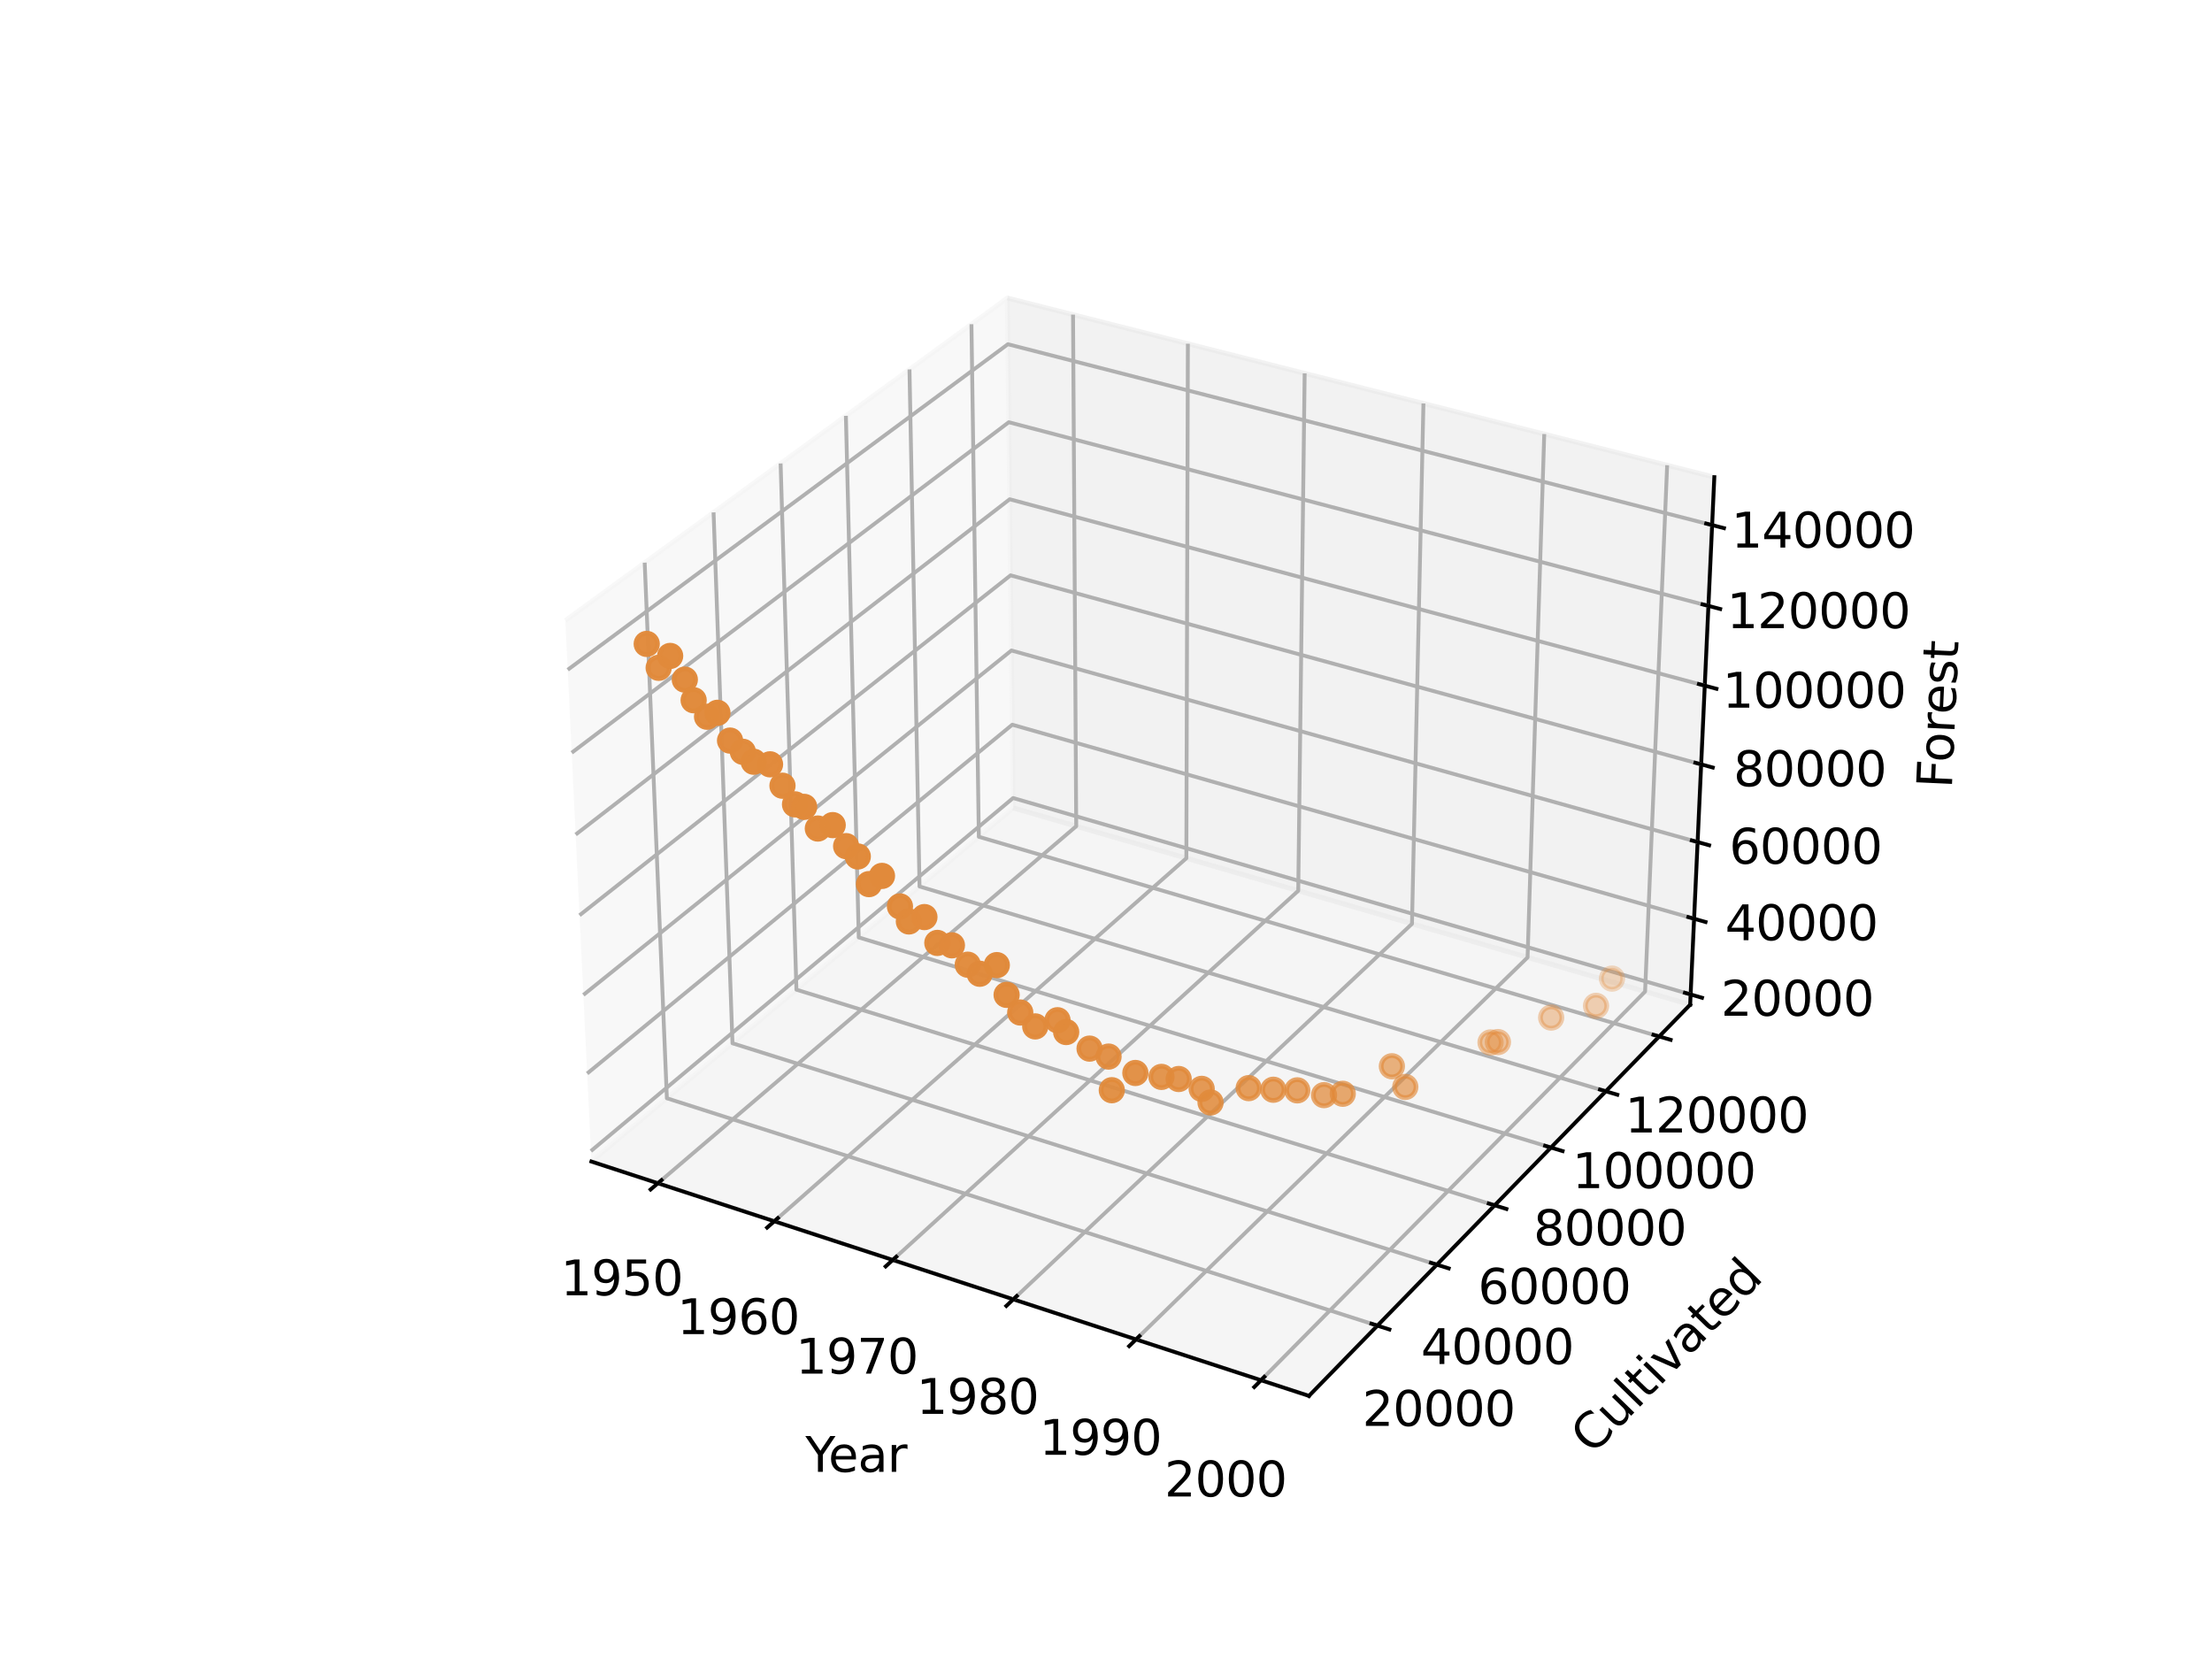 <?xml version="1.0" encoding="utf-8" standalone="no"?>
<!DOCTYPE svg PUBLIC "-//W3C//DTD SVG 1.1//EN"
  "http://www.w3.org/Graphics/SVG/1.1/DTD/svg11.dtd">
<svg xmlns:xlink="http://www.w3.org/1999/xlink" width="460.8pt" height="345.6pt" viewBox="0 0 460.8 345.6" xmlns="http://www.w3.org/2000/svg" version="1.1">
 <defs>
  <style type="text/css">*{stroke-linejoin: round; stroke-linecap: butt}</style>
 </defs>
 <g id="figure_1">
  <g id="patch_1">
   <path d="M 0 345.6 
L 460.8 345.6 
L 460.8 0 
L 0 0 
z
" style="fill: #ffffff"/>
  </g>
  <g id="patch_2">
   <path d="M 103.104 307.584 
L 369.216 307.584 
L 369.216 41.472 
L 103.104 41.472 
z
" style="fill: #ffffff"/>
  </g>
  <g id="pane3d_1">
   <g id="patch_3">
    <path d="M 123.197 241.969 
L 211.076 168.307 
L 209.855 62.074 
L 117.77 129.273 
" style="fill: #f2f2f2; opacity: 0.5; stroke: #f2f2f2; stroke-linejoin: miter"/>
   </g>
  </g>
  <g id="pane3d_2">
   <g id="patch_4">
    <path d="M 211.076 168.307 
L 352.09 209.295 
L 357.123 99.402 
L 209.855 62.074 
" style="fill: #e6e6e6; opacity: 0.5; stroke: #e6e6e6; stroke-linejoin: miter"/>
   </g>
  </g>
  <g id="pane3d_3">
   <g id="patch_5">
    <path d="M 123.197 241.969 
L 272.679 290.79 
L 352.09 209.295 
L 211.076 168.307 
" style="fill: #ececec; opacity: 0.5; stroke: #ececec; stroke-linejoin: miter"/>
   </g>
  </g>
  <g id="axis3d_1">
   <g id="line2d_1">
    <path d="M 123.197 241.969 
L 272.679 290.79 
" style="fill: none; stroke: #000000; stroke-width: 0.8; stroke-linecap: square"/>
   </g>
   <g id="text_1">
    <!-- Year -->
    <g transform="translate(167.774 306.615) scale(0.1 -0.1)">
     <defs>
      <path id="DejaVuSans-59" d="M -13 4666 
L 666 4666 
L 1959 2747 
L 3244 4666 
L 3922 4666 
L 2272 2222 
L 2272 0 
L 1638 0 
L 1638 2222 
L -13 4666 
z
" transform="scale(0.016)"/>
      <path id="DejaVuSans-65" d="M 3597 1894 
L 3597 1613 
L 953 1613 
Q 991 1019 1311 708 
Q 1631 397 2203 397 
Q 2534 397 2845 478 
Q 3156 559 3463 722 
L 3463 178 
Q 3153 47 2828 -22 
Q 2503 -91 2169 -91 
Q 1331 -91 842 396 
Q 353 884 353 1716 
Q 353 2575 817 3079 
Q 1281 3584 2069 3584 
Q 2775 3584 3186 3129 
Q 3597 2675 3597 1894 
z
M 3022 2063 
Q 3016 2534 2758 2815 
Q 2500 3097 2075 3097 
Q 1594 3097 1305 2825 
Q 1016 2553 972 2059 
L 3022 2063 
z
" transform="scale(0.016)"/>
      <path id="DejaVuSans-61" d="M 2194 1759 
Q 1497 1759 1228 1600 
Q 959 1441 959 1056 
Q 959 750 1161 570 
Q 1363 391 1709 391 
Q 2188 391 2477 730 
Q 2766 1069 2766 1631 
L 2766 1759 
L 2194 1759 
z
M 3341 1997 
L 3341 0 
L 2766 0 
L 2766 531 
Q 2569 213 2275 61 
Q 1981 -91 1556 -91 
Q 1019 -91 701 211 
Q 384 513 384 1019 
Q 384 1609 779 1909 
Q 1175 2209 1959 2209 
L 2766 2209 
L 2766 2266 
Q 2766 2663 2505 2880 
Q 2244 3097 1772 3097 
Q 1472 3097 1187 3025 
Q 903 2953 641 2809 
L 641 3341 
Q 956 3463 1253 3523 
Q 1550 3584 1831 3584 
Q 2591 3584 2966 3190 
Q 3341 2797 3341 1997 
z
" transform="scale(0.016)"/>
      <path id="DejaVuSans-72" d="M 2631 2963 
Q 2534 3019 2420 3045 
Q 2306 3072 2169 3072 
Q 1681 3072 1420 2755 
Q 1159 2438 1159 1844 
L 1159 0 
L 581 0 
L 581 3500 
L 1159 3500 
L 1159 2956 
Q 1341 3275 1631 3429 
Q 1922 3584 2338 3584 
Q 2397 3584 2469 3576 
Q 2541 3569 2628 3553 
L 2631 2963 
z
" transform="scale(0.016)"/>
     </defs>
     <use xlink:href="#DejaVuSans-59"/>
     <use xlink:href="#DejaVuSans-65" x="47.834"/>
     <use xlink:href="#DejaVuSans-61" x="109.357"/>
     <use xlink:href="#DejaVuSans-72" x="170.637"/>
    </g>
   </g>
   <g id="Line3DCollection_1">
    <path d="M 137.05 246.494 
L 224.197 172.121 
L 223.531 65.541 
" style="fill: none; stroke: #b0b0b0; stroke-width: 0.8"/>
    <path d="M 161.299 254.413 
L 247.138 178.789 
L 247.456 71.605 
" style="fill: none; stroke: #b0b0b0; stroke-width: 0.8"/>
    <path d="M 185.975 262.473 
L 270.449 185.565 
L 271.785 77.772 
" style="fill: none; stroke: #b0b0b0; stroke-width: 0.8"/>
    <path d="M 211.09 270.675 
L 294.141 192.451 
L 296.528 84.043 
" style="fill: none; stroke: #b0b0b0; stroke-width: 0.8"/>
    <path d="M 236.657 279.025 
L 318.222 199.451 
L 321.696 90.422 
" style="fill: none; stroke: #b0b0b0; stroke-width: 0.8"/>
    <path d="M 262.686 287.526 
L 342.702 206.566 
L 347.299 96.912 
" style="fill: none; stroke: #b0b0b0; stroke-width: 0.8"/>
   </g>
   <g id="xtick_1">
    <g id="line2d_2">
     <path d="M 137.809 245.846 
L 135.529 247.792 
" style="fill: none; stroke: #000000; stroke-width: 0.8; stroke-linecap: square"/>
    </g>
    <g id="text_2">
     <!-- 1950 -->
     <g transform="translate(116.801 269.836) scale(0.1 -0.1)">
      <defs>
       <path id="DejaVuSans-31" d="M 794 531 
L 1825 531 
L 1825 4091 
L 703 3866 
L 703 4441 
L 1819 4666 
L 2450 4666 
L 2450 531 
L 3481 531 
L 3481 0 
L 794 0 
L 794 531 
z
" transform="scale(0.016)"/>
       <path id="DejaVuSans-39" d="M 703 97 
L 703 672 
Q 941 559 1184 500 
Q 1428 441 1663 441 
Q 2288 441 2617 861 
Q 2947 1281 2994 2138 
Q 2813 1869 2534 1725 
Q 2256 1581 1919 1581 
Q 1219 1581 811 2004 
Q 403 2428 403 3163 
Q 403 3881 828 4315 
Q 1253 4750 1959 4750 
Q 2769 4750 3195 4129 
Q 3622 3509 3622 2328 
Q 3622 1225 3098 567 
Q 2575 -91 1691 -91 
Q 1453 -91 1209 -44 
Q 966 3 703 97 
z
M 1959 2075 
Q 2384 2075 2632 2365 
Q 2881 2656 2881 3163 
Q 2881 3666 2632 3958 
Q 2384 4250 1959 4250 
Q 1534 4250 1286 3958 
Q 1038 3666 1038 3163 
Q 1038 2656 1286 2365 
Q 1534 2075 1959 2075 
z
" transform="scale(0.016)"/>
       <path id="DejaVuSans-35" d="M 691 4666 
L 3169 4666 
L 3169 4134 
L 1269 4134 
L 1269 2991 
Q 1406 3038 1543 3061 
Q 1681 3084 1819 3084 
Q 2600 3084 3056 2656 
Q 3513 2228 3513 1497 
Q 3513 744 3044 326 
Q 2575 -91 1722 -91 
Q 1428 -91 1123 -41 
Q 819 9 494 109 
L 494 744 
Q 775 591 1075 516 
Q 1375 441 1709 441 
Q 2250 441 2565 725 
Q 2881 1009 2881 1497 
Q 2881 1984 2565 2268 
Q 2250 2553 1709 2553 
Q 1456 2553 1204 2497 
Q 953 2441 691 2322 
L 691 4666 
z
" transform="scale(0.016)"/>
       <path id="DejaVuSans-30" d="M 2034 4250 
Q 1547 4250 1301 3770 
Q 1056 3291 1056 2328 
Q 1056 1369 1301 889 
Q 1547 409 2034 409 
Q 2525 409 2770 889 
Q 3016 1369 3016 2328 
Q 3016 3291 2770 3770 
Q 2525 4250 2034 4250 
z
M 2034 4750 
Q 2819 4750 3233 4129 
Q 3647 3509 3647 2328 
Q 3647 1150 3233 529 
Q 2819 -91 2034 -91 
Q 1250 -91 836 529 
Q 422 1150 422 2328 
Q 422 3509 836 4129 
Q 1250 4750 2034 4750 
z
" transform="scale(0.016)"/>
      </defs>
      <use xlink:href="#DejaVuSans-31"/>
      <use xlink:href="#DejaVuSans-39" x="63.623"/>
      <use xlink:href="#DejaVuSans-35" x="127.246"/>
      <use xlink:href="#DejaVuSans-30" x="190.869"/>
     </g>
    </g>
   </g>
   <g id="xtick_2">
    <g id="line2d_3">
     <path d="M 162.047 253.754 
L 159.799 255.734 
" style="fill: none; stroke: #000000; stroke-width: 0.8; stroke-linecap: square"/>
    </g>
    <g id="text_3">
     <!-- 1960 -->
     <g transform="translate(141.075 277.923) scale(0.1 -0.1)">
      <defs>
       <path id="DejaVuSans-36" d="M 2113 2584 
Q 1688 2584 1439 2293 
Q 1191 2003 1191 1497 
Q 1191 994 1439 701 
Q 1688 409 2113 409 
Q 2538 409 2786 701 
Q 3034 994 3034 1497 
Q 3034 2003 2786 2293 
Q 2538 2584 2113 2584 
z
M 3366 4563 
L 3366 3988 
Q 3128 4100 2886 4159 
Q 2644 4219 2406 4219 
Q 1781 4219 1451 3797 
Q 1122 3375 1075 2522 
Q 1259 2794 1537 2939 
Q 1816 3084 2150 3084 
Q 2853 3084 3261 2657 
Q 3669 2231 3669 1497 
Q 3669 778 3244 343 
Q 2819 -91 2113 -91 
Q 1303 -91 875 529 
Q 447 1150 447 2328 
Q 447 3434 972 4092 
Q 1497 4750 2381 4750 
Q 2619 4750 2861 4703 
Q 3103 4656 3366 4563 
z
" transform="scale(0.016)"/>
      </defs>
      <use xlink:href="#DejaVuSans-31"/>
      <use xlink:href="#DejaVuSans-39" x="63.623"/>
      <use xlink:href="#DejaVuSans-36" x="127.246"/>
      <use xlink:href="#DejaVuSans-30" x="190.869"/>
     </g>
    </g>
   </g>
   <g id="xtick_3">
    <g id="line2d_4">
     <path d="M 186.712 261.802 
L 184.498 263.817 
" style="fill: none; stroke: #000000; stroke-width: 0.8; stroke-linecap: square"/>
    </g>
    <g id="text_4">
     <!-- 1970 -->
     <g transform="translate(165.778 286.154) scale(0.1 -0.1)">
      <defs>
       <path id="DejaVuSans-37" d="M 525 4666 
L 3525 4666 
L 3525 4397 
L 1831 0 
L 1172 0 
L 2766 4134 
L 525 4134 
L 525 4666 
z
" transform="scale(0.016)"/>
      </defs>
      <use xlink:href="#DejaVuSans-31"/>
      <use xlink:href="#DejaVuSans-39" x="63.623"/>
      <use xlink:href="#DejaVuSans-37" x="127.246"/>
      <use xlink:href="#DejaVuSans-30" x="190.869"/>
     </g>
    </g>
   </g>
   <g id="xtick_4">
    <g id="line2d_5">
     <path d="M 211.815 269.992 
L 209.637 272.044 
" style="fill: none; stroke: #000000; stroke-width: 0.8; stroke-linecap: square"/>
    </g>
    <g id="text_5">
     <!-- 1980 -->
     <g transform="translate(190.923 294.532) scale(0.1 -0.1)">
      <defs>
       <path id="DejaVuSans-38" d="M 2034 2216 
Q 1584 2216 1326 1975 
Q 1069 1734 1069 1313 
Q 1069 891 1326 650 
Q 1584 409 2034 409 
Q 2484 409 2743 651 
Q 3003 894 3003 1313 
Q 3003 1734 2745 1975 
Q 2488 2216 2034 2216 
z
M 1403 2484 
Q 997 2584 770 2862 
Q 544 3141 544 3541 
Q 544 4100 942 4425 
Q 1341 4750 2034 4750 
Q 2731 4750 3128 4425 
Q 3525 4100 3525 3541 
Q 3525 3141 3298 2862 
Q 3072 2584 2669 2484 
Q 3125 2378 3379 2068 
Q 3634 1759 3634 1313 
Q 3634 634 3220 271 
Q 2806 -91 2034 -91 
Q 1263 -91 848 271 
Q 434 634 434 1313 
Q 434 1759 690 2068 
Q 947 2378 1403 2484 
z
M 1172 3481 
Q 1172 3119 1398 2916 
Q 1625 2713 2034 2713 
Q 2441 2713 2670 2916 
Q 2900 3119 2900 3481 
Q 2900 3844 2670 4047 
Q 2441 4250 2034 4250 
Q 1625 4250 1398 4047 
Q 1172 3844 1172 3481 
z
" transform="scale(0.016)"/>
      </defs>
      <use xlink:href="#DejaVuSans-31"/>
      <use xlink:href="#DejaVuSans-39" x="63.623"/>
      <use xlink:href="#DejaVuSans-38" x="127.246"/>
      <use xlink:href="#DejaVuSans-30" x="190.869"/>
     </g>
    </g>
   </g>
   <g id="xtick_5">
    <g id="line2d_6">
     <path d="M 237.369 278.33 
L 235.229 280.418 
" style="fill: none; stroke: #000000; stroke-width: 0.8; stroke-linecap: square"/>
    </g>
    <g id="text_6">
     <!-- 1990 -->
     <g transform="translate(216.52 303.06) scale(0.1 -0.1)">
      <use xlink:href="#DejaVuSans-31"/>
      <use xlink:href="#DejaVuSans-39" x="63.623"/>
      <use xlink:href="#DejaVuSans-39" x="127.246"/>
      <use xlink:href="#DejaVuSans-30" x="190.869"/>
     </g>
    </g>
   </g>
   <g id="xtick_6">
    <g id="line2d_7">
     <path d="M 263.386 286.819 
L 261.284 288.945 
" style="fill: none; stroke: #000000; stroke-width: 0.8; stroke-linecap: square"/>
    </g>
    <g id="text_7">
     <!-- 2000 -->
     <g transform="translate(242.584 311.744) scale(0.1 -0.1)">
      <defs>
       <path id="DejaVuSans-32" d="M 1228 531 
L 3431 531 
L 3431 0 
L 469 0 
L 469 531 
Q 828 903 1448 1529 
Q 2069 2156 2228 2338 
Q 2531 2678 2651 2914 
Q 2772 3150 2772 3378 
Q 2772 3750 2511 3984 
Q 2250 4219 1831 4219 
Q 1534 4219 1204 4116 
Q 875 4013 500 3803 
L 500 4441 
Q 881 4594 1212 4672 
Q 1544 4750 1819 4750 
Q 2544 4750 2975 4387 
Q 3406 4025 3406 3419 
Q 3406 3131 3298 2873 
Q 3191 2616 2906 2266 
Q 2828 2175 2409 1742 
Q 1991 1309 1228 531 
z
" transform="scale(0.016)"/>
      </defs>
      <use xlink:href="#DejaVuSans-32"/>
      <use xlink:href="#DejaVuSans-30" x="63.623"/>
      <use xlink:href="#DejaVuSans-30" x="127.246"/>
      <use xlink:href="#DejaVuSans-30" x="190.869"/>
     </g>
    </g>
   </g>
  </g>
  <g id="axis3d_2">
   <g id="line2d_8">
    <path d="M 352.09 209.295 
L 272.679 290.79 
" style="fill: none; stroke: #000000; stroke-width: 0.8; stroke-linecap: square"/>
   </g>
   <g id="text_8">
    <!-- Cultivated -->
    <g transform="translate(331.703 303.247) rotate(-45.742) scale(0.1 -0.1)">
     <defs>
      <path id="DejaVuSans-43" d="M 4122 4306 
L 4122 3641 
Q 3803 3938 3442 4084 
Q 3081 4231 2675 4231 
Q 1875 4231 1450 3742 
Q 1025 3253 1025 2328 
Q 1025 1406 1450 917 
Q 1875 428 2675 428 
Q 3081 428 3442 575 
Q 3803 722 4122 1019 
L 4122 359 
Q 3791 134 3420 21 
Q 3050 -91 2638 -91 
Q 1578 -91 968 557 
Q 359 1206 359 2328 
Q 359 3453 968 4101 
Q 1578 4750 2638 4750 
Q 3056 4750 3426 4639 
Q 3797 4528 4122 4306 
z
" transform="scale(0.016)"/>
      <path id="DejaVuSans-75" d="M 544 1381 
L 544 3500 
L 1119 3500 
L 1119 1403 
Q 1119 906 1312 657 
Q 1506 409 1894 409 
Q 2359 409 2629 706 
Q 2900 1003 2900 1516 
L 2900 3500 
L 3475 3500 
L 3475 0 
L 2900 0 
L 2900 538 
Q 2691 219 2414 64 
Q 2138 -91 1772 -91 
Q 1169 -91 856 284 
Q 544 659 544 1381 
z
M 1991 3584 
L 1991 3584 
z
" transform="scale(0.016)"/>
      <path id="DejaVuSans-6c" d="M 603 4863 
L 1178 4863 
L 1178 0 
L 603 0 
L 603 4863 
z
" transform="scale(0.016)"/>
      <path id="DejaVuSans-74" d="M 1172 4494 
L 1172 3500 
L 2356 3500 
L 2356 3053 
L 1172 3053 
L 1172 1153 
Q 1172 725 1289 603 
Q 1406 481 1766 481 
L 2356 481 
L 2356 0 
L 1766 0 
Q 1100 0 847 248 
Q 594 497 594 1153 
L 594 3053 
L 172 3053 
L 172 3500 
L 594 3500 
L 594 4494 
L 1172 4494 
z
" transform="scale(0.016)"/>
      <path id="DejaVuSans-69" d="M 603 3500 
L 1178 3500 
L 1178 0 
L 603 0 
L 603 3500 
z
M 603 4863 
L 1178 4863 
L 1178 4134 
L 603 4134 
L 603 4863 
z
" transform="scale(0.016)"/>
      <path id="DejaVuSans-76" d="M 191 3500 
L 800 3500 
L 1894 563 
L 2988 3500 
L 3597 3500 
L 2284 0 
L 1503 0 
L 191 3500 
z
" transform="scale(0.016)"/>
      <path id="DejaVuSans-64" d="M 2906 2969 
L 2906 4863 
L 3481 4863 
L 3481 0 
L 2906 0 
L 2906 525 
Q 2725 213 2448 61 
Q 2172 -91 1784 -91 
Q 1150 -91 751 415 
Q 353 922 353 1747 
Q 353 2572 751 3078 
Q 1150 3584 1784 3584 
Q 2172 3584 2448 3432 
Q 2725 3281 2906 2969 
z
M 947 1747 
Q 947 1113 1208 752 
Q 1469 391 1925 391 
Q 2381 391 2643 752 
Q 2906 1113 2906 1747 
Q 2906 2381 2643 2742 
Q 2381 3103 1925 3103 
Q 1469 3103 1208 2742 
Q 947 2381 947 1747 
z
" transform="scale(0.016)"/>
     </defs>
     <use xlink:href="#DejaVuSans-43"/>
     <use xlink:href="#DejaVuSans-75" x="69.824"/>
     <use xlink:href="#DejaVuSans-6c" x="133.203"/>
     <use xlink:href="#DejaVuSans-74" x="160.986"/>
     <use xlink:href="#DejaVuSans-69" x="200.195"/>
     <use xlink:href="#DejaVuSans-76" x="227.979"/>
     <use xlink:href="#DejaVuSans-61" x="287.158"/>
     <use xlink:href="#DejaVuSans-74" x="348.438"/>
     <use xlink:href="#DejaVuSans-65" x="387.646"/>
     <use xlink:href="#DejaVuSans-64" x="449.17"/>
    </g>
   </g>
   <g id="Line3DCollection_2">
    <path d="M 134.3 117.21 
L 138.923 228.787 
L 286.942 276.153 
" style="fill: none; stroke: #b0b0b0; stroke-width: 0.8"/>
    <path d="M 148.648 106.74 
L 152.591 217.331 
L 299.319 263.452 
" style="fill: none; stroke: #b0b0b0; stroke-width: 0.8"/>
    <path d="M 162.614 96.548 
L 165.91 206.167 
L 311.364 251.09 
" style="fill: none; stroke: #b0b0b0; stroke-width: 0.8"/>
    <path d="M 176.214 86.623 
L 178.894 195.283 
L 323.091 239.055 
" style="fill: none; stroke: #b0b0b0; stroke-width: 0.8"/>
    <path d="M 189.461 76.956 
L 191.556 184.669 
L 334.512 227.335 
" style="fill: none; stroke: #b0b0b0; stroke-width: 0.8"/>
    <path d="M 202.369 67.536 
L 203.908 174.316 
L 345.639 215.916 
" style="fill: none; stroke: #b0b0b0; stroke-width: 0.8"/>
   </g>
   <g id="xtick_7">
    <g id="line2d_9">
     <path d="M 285.695 275.754 
L 289.438 276.952 
" style="fill: none; stroke: #000000; stroke-width: 0.8; stroke-linecap: square"/>
    </g>
    <g id="text_9">
     <!-- 20000 -->
     <g transform="translate(283.798 297.042) scale(0.1 -0.1)">
      <use xlink:href="#DejaVuSans-32"/>
      <use xlink:href="#DejaVuSans-30" x="63.623"/>
      <use xlink:href="#DejaVuSans-30" x="127.246"/>
      <use xlink:href="#DejaVuSans-30" x="190.869"/>
      <use xlink:href="#DejaVuSans-30" x="254.492"/>
     </g>
    </g>
   </g>
   <g id="xtick_8">
    <g id="line2d_10">
     <path d="M 298.083 263.063 
L 301.792 264.229 
" style="fill: none; stroke: #000000; stroke-width: 0.8; stroke-linecap: square"/>
    </g>
    <g id="text_10">
     <!-- 40000 -->
     <g transform="translate(296.009 284.152) scale(0.1 -0.1)">
      <defs>
       <path id="DejaVuSans-34" d="M 2419 4116 
L 825 1625 
L 2419 1625 
L 2419 4116 
z
M 2253 4666 
L 3047 4666 
L 3047 1625 
L 3713 1625 
L 3713 1100 
L 3047 1100 
L 3047 0 
L 2419 0 
L 2419 1100 
L 313 1100 
L 313 1709 
L 2253 4666 
z
" transform="scale(0.016)"/>
      </defs>
      <use xlink:href="#DejaVuSans-34"/>
      <use xlink:href="#DejaVuSans-30" x="63.623"/>
      <use xlink:href="#DejaVuSans-30" x="127.246"/>
      <use xlink:href="#DejaVuSans-30" x="190.869"/>
      <use xlink:href="#DejaVuSans-30" x="254.492"/>
     </g>
    </g>
   </g>
   <g id="xtick_9">
    <g id="line2d_11">
     <path d="M 310.14 250.712 
L 313.814 251.847 
" style="fill: none; stroke: #000000; stroke-width: 0.8; stroke-linecap: square"/>
    </g>
    <g id="text_11">
     <!-- 60000 -->
     <g transform="translate(307.893 271.608) scale(0.1 -0.1)">
      <use xlink:href="#DejaVuSans-36"/>
      <use xlink:href="#DejaVuSans-30" x="63.623"/>
      <use xlink:href="#DejaVuSans-30" x="127.246"/>
      <use xlink:href="#DejaVuSans-30" x="190.869"/>
      <use xlink:href="#DejaVuSans-30" x="254.492"/>
     </g>
    </g>
   </g>
   <g id="xtick_10">
    <g id="line2d_12">
     <path d="M 321.879 238.687 
L 325.518 239.792 
" style="fill: none; stroke: #000000; stroke-width: 0.8; stroke-linecap: square"/>
    </g>
    <g id="text_12">
     <!-- 80000 -->
     <g transform="translate(319.462 259.396) scale(0.1 -0.1)">
      <use xlink:href="#DejaVuSans-38"/>
      <use xlink:href="#DejaVuSans-30" x="63.623"/>
      <use xlink:href="#DejaVuSans-30" x="127.246"/>
      <use xlink:href="#DejaVuSans-30" x="190.869"/>
      <use xlink:href="#DejaVuSans-30" x="254.492"/>
     </g>
    </g>
   </g>
   <g id="xtick_11">
    <g id="line2d_13">
     <path d="M 333.311 226.976 
L 336.917 228.052 
" style="fill: none; stroke: #000000; stroke-width: 0.8; stroke-linecap: square"/>
    </g>
    <g id="text_13">
     <!-- 100000 -->
     <g transform="translate(327.548 247.502) scale(0.1 -0.1)">
      <use xlink:href="#DejaVuSans-31"/>
      <use xlink:href="#DejaVuSans-30" x="63.623"/>
      <use xlink:href="#DejaVuSans-30" x="127.246"/>
      <use xlink:href="#DejaVuSans-30" x="190.869"/>
      <use xlink:href="#DejaVuSans-30" x="254.492"/>
      <use xlink:href="#DejaVuSans-30" x="318.115"/>
     </g>
    </g>
   </g>
   <g id="xtick_12">
    <g id="line2d_14">
     <path d="M 344.449 215.566 
L 348.022 216.615 
" style="fill: none; stroke: #000000; stroke-width: 0.8; stroke-linecap: square"/>
    </g>
    <g id="text_14">
     <!-- 120000 -->
     <g transform="translate(338.525 235.915) scale(0.1 -0.1)">
      <use xlink:href="#DejaVuSans-31"/>
      <use xlink:href="#DejaVuSans-32" x="63.623"/>
      <use xlink:href="#DejaVuSans-30" x="127.246"/>
      <use xlink:href="#DejaVuSans-30" x="190.869"/>
      <use xlink:href="#DejaVuSans-30" x="254.492"/>
      <use xlink:href="#DejaVuSans-30" x="318.115"/>
     </g>
    </g>
   </g>
  </g>
  <g id="axis3d_3">
   <g id="line2d_15">
    <path d="M 352.09 209.295 
L 357.123 99.402 
" style="fill: none; stroke: #000000; stroke-width: 0.8; stroke-linecap: square"/>
   </g>
   <g id="text_15">
    <!-- Forest -->
    <g transform="translate(406.593 164.304) rotate(-87.378) scale(0.1 -0.1)">
     <defs>
      <path id="DejaVuSans-46" d="M 628 4666 
L 3309 4666 
L 3309 4134 
L 1259 4134 
L 1259 2759 
L 3109 2759 
L 3109 2228 
L 1259 2228 
L 1259 0 
L 628 0 
L 628 4666 
z
" transform="scale(0.016)"/>
      <path id="DejaVuSans-6f" d="M 1959 3097 
Q 1497 3097 1228 2736 
Q 959 2375 959 1747 
Q 959 1119 1226 758 
Q 1494 397 1959 397 
Q 2419 397 2687 759 
Q 2956 1122 2956 1747 
Q 2956 2369 2687 2733 
Q 2419 3097 1959 3097 
z
M 1959 3584 
Q 2709 3584 3137 3096 
Q 3566 2609 3566 1747 
Q 3566 888 3137 398 
Q 2709 -91 1959 -91 
Q 1206 -91 779 398 
Q 353 888 353 1747 
Q 353 2609 779 3096 
Q 1206 3584 1959 3584 
z
" transform="scale(0.016)"/>
      <path id="DejaVuSans-73" d="M 2834 3397 
L 2834 2853 
Q 2591 2978 2328 3040 
Q 2066 3103 1784 3103 
Q 1356 3103 1142 2972 
Q 928 2841 928 2578 
Q 928 2378 1081 2264 
Q 1234 2150 1697 2047 
L 1894 2003 
Q 2506 1872 2764 1633 
Q 3022 1394 3022 966 
Q 3022 478 2636 193 
Q 2250 -91 1575 -91 
Q 1294 -91 989 -36 
Q 684 19 347 128 
L 347 722 
Q 666 556 975 473 
Q 1284 391 1588 391 
Q 1994 391 2212 530 
Q 2431 669 2431 922 
Q 2431 1156 2273 1281 
Q 2116 1406 1581 1522 
L 1381 1569 
Q 847 1681 609 1914 
Q 372 2147 372 2553 
Q 372 3047 722 3315 
Q 1072 3584 1716 3584 
Q 2034 3584 2315 3537 
Q 2597 3491 2834 3397 
z
" transform="scale(0.016)"/>
     </defs>
     <use xlink:href="#DejaVuSans-46"/>
     <use xlink:href="#DejaVuSans-6f" x="53.895"/>
     <use xlink:href="#DejaVuSans-72" x="115.076"/>
     <use xlink:href="#DejaVuSans-65" x="153.939"/>
     <use xlink:href="#DejaVuSans-73" x="215.463"/>
     <use xlink:href="#DejaVuSans-74" x="267.562"/>
    </g>
   </g>
   <g id="Line3DCollection_3">
    <path d="M 352.188 207.162 
L 211.052 166.242 
L 123.092 239.786 
" style="fill: none; stroke: #b0b0b0; stroke-width: 0.8"/>
    <path d="M 352.91 191.39 
L 210.877 150.968 
L 122.314 223.633 
" style="fill: none; stroke: #b0b0b0; stroke-width: 0.8"/>
    <path d="M 353.642 175.413 
L 210.699 135.506 
L 121.526 207.264 
" style="fill: none; stroke: #b0b0b0; stroke-width: 0.8"/>
    <path d="M 354.383 159.229 
L 210.519 119.853 
L 120.727 190.673 
" style="fill: none; stroke: #b0b0b0; stroke-width: 0.8"/>
    <path d="M 355.134 142.832 
L 210.337 104.004 
L 119.917 173.856 
" style="fill: none; stroke: #b0b0b0; stroke-width: 0.8"/>
    <path d="M 355.895 126.219 
L 210.152 87.957 
L 119.096 156.809 
" style="fill: none; stroke: #b0b0b0; stroke-width: 0.8"/>
    <path d="M 356.666 109.386 
L 209.965 71.707 
L 118.264 139.527 
" style="fill: none; stroke: #b0b0b0; stroke-width: 0.8"/>
   </g>
   <g id="xtick_13">
    <g id="line2d_16">
     <path d="M 351.003 206.819 
L 354.56 207.85 
" style="fill: none; stroke: #000000; stroke-width: 0.8; stroke-linecap: square"/>
    </g>
    <g id="text_16">
     <!-- 20000 -->
     <g transform="translate(358.502 211.596) scale(0.1 -0.1)">
      <use xlink:href="#DejaVuSans-32"/>
      <use xlink:href="#DejaVuSans-30" x="63.623"/>
      <use xlink:href="#DejaVuSans-30" x="127.246"/>
      <use xlink:href="#DejaVuSans-30" x="190.869"/>
      <use xlink:href="#DejaVuSans-30" x="254.492"/>
     </g>
    </g>
   </g>
   <g id="xtick_14">
    <g id="line2d_17">
     <path d="M 351.718 191.05 
L 355.298 192.069 
" style="fill: none; stroke: #000000; stroke-width: 0.8; stroke-linecap: square"/>
    </g>
    <g id="text_17">
     <!-- 40000 -->
     <g transform="translate(359.364 195.862) scale(0.1 -0.1)">
      <use xlink:href="#DejaVuSans-34"/>
      <use xlink:href="#DejaVuSans-30" x="63.623"/>
      <use xlink:href="#DejaVuSans-30" x="127.246"/>
      <use xlink:href="#DejaVuSans-30" x="190.869"/>
      <use xlink:href="#DejaVuSans-30" x="254.492"/>
     </g>
    </g>
   </g>
   <g id="xtick_15">
    <g id="line2d_18">
     <path d="M 352.441 175.078 
L 356.046 176.084 
" style="fill: none; stroke: #000000; stroke-width: 0.8; stroke-linecap: square"/>
    </g>
    <g id="text_18">
     <!-- 60000 -->
     <g transform="translate(360.237 179.924) scale(0.1 -0.1)">
      <use xlink:href="#DejaVuSans-36"/>
      <use xlink:href="#DejaVuSans-30" x="63.623"/>
      <use xlink:href="#DejaVuSans-30" x="127.246"/>
      <use xlink:href="#DejaVuSans-30" x="190.869"/>
      <use xlink:href="#DejaVuSans-30" x="254.492"/>
     </g>
    </g>
   </g>
   <g id="xtick_16">
    <g id="line2d_19">
     <path d="M 353.175 158.898 
L 356.803 159.891 
" style="fill: none; stroke: #000000; stroke-width: 0.8; stroke-linecap: square"/>
    </g>
    <g id="text_19">
     <!-- 80000 -->
     <g transform="translate(361.121 163.78) scale(0.1 -0.1)">
      <use xlink:href="#DejaVuSans-38"/>
      <use xlink:href="#DejaVuSans-30" x="63.623"/>
      <use xlink:href="#DejaVuSans-30" x="127.246"/>
      <use xlink:href="#DejaVuSans-30" x="190.869"/>
      <use xlink:href="#DejaVuSans-30" x="254.492"/>
     </g>
    </g>
   </g>
   <g id="xtick_17">
    <g id="line2d_20">
     <path d="M 353.917 142.506 
L 357.57 143.485 
" style="fill: none; stroke: #000000; stroke-width: 0.8; stroke-linecap: square"/>
    </g>
    <g id="text_20">
     <!-- 100000 -->
     <g transform="translate(358.836 147.425) scale(0.1 -0.1)">
      <use xlink:href="#DejaVuSans-31"/>
      <use xlink:href="#DejaVuSans-30" x="63.623"/>
      <use xlink:href="#DejaVuSans-30" x="127.246"/>
      <use xlink:href="#DejaVuSans-30" x="190.869"/>
      <use xlink:href="#DejaVuSans-30" x="254.492"/>
      <use xlink:href="#DejaVuSans-30" x="318.115"/>
     </g>
    </g>
   </g>
   <g id="xtick_18">
    <g id="line2d_21">
     <path d="M 354.67 125.898 
L 358.348 126.863 
" style="fill: none; stroke: #000000; stroke-width: 0.8; stroke-linecap: square"/>
    </g>
    <g id="text_21">
     <!-- 120000 -->
     <g transform="translate(359.743 130.855) scale(0.1 -0.1)">
      <use xlink:href="#DejaVuSans-31"/>
      <use xlink:href="#DejaVuSans-32" x="63.623"/>
      <use xlink:href="#DejaVuSans-30" x="127.246"/>
      <use xlink:href="#DejaVuSans-30" x="190.869"/>
      <use xlink:href="#DejaVuSans-30" x="254.492"/>
      <use xlink:href="#DejaVuSans-30" x="318.115"/>
     </g>
    </g>
   </g>
   <g id="xtick_19">
    <g id="line2d_22">
     <path d="M 355.432 109.069 
L 359.136 110.021 
" style="fill: none; stroke: #000000; stroke-width: 0.8; stroke-linecap: square"/>
    </g>
    <g id="text_22">
     <!-- 140000 -->
     <g transform="translate(360.663 114.066) scale(0.1 -0.1)">
      <use xlink:href="#DejaVuSans-31"/>
      <use xlink:href="#DejaVuSans-34" x="63.623"/>
      <use xlink:href="#DejaVuSans-30" x="127.246"/>
      <use xlink:href="#DejaVuSans-30" x="190.869"/>
      <use xlink:href="#DejaVuSans-30" x="254.492"/>
      <use xlink:href="#DejaVuSans-30" x="318.115"/>
     </g>
    </g>
   </g>
  </g>
  <g id="axes_1">
   <g id="Path3DCollection_1">
    <defs>
     <path id="C0_0_cb70dfadf7" d="M 0 2.236 
C 0.593 2.236 1.162 2 1.581 1.581 
C 2 1.162 2.236 0.593 2.236 -0 
C 2.236 -0.593 2 -1.162 1.581 -1.581 
C 1.162 -2 0.593 -2.236 0 -2.236 
C -0.593 -2.236 -1.162 -2 -1.581 -1.581 
C -2 -1.162 -2.236 -0.593 -2.236 0 
C -2.236 0.593 -2 1.162 -1.581 1.581 
C -1.162 2 -0.593 2.236 0 2.236 
z
"/>
    </defs>
    <g clip-path="url(#pd09f2d5dfd)">
     <use xlink:href="#C0_0_cb70dfadf7" x="335.807" y="203.861" style="fill: #e18a3b; fill-opacity: 0.3; stroke: #e18a3b; stroke-opacity: 0.3"/>
    </g>
    <g clip-path="url(#pd09f2d5dfd)">
     <use xlink:href="#C0_0_cb70dfadf7" x="332.484" y="209.538" style="fill: #e18a3b; fill-opacity: 0.372; stroke: #e18a3b; stroke-opacity: 0.372"/>
    </g>
    <g clip-path="url(#pd09f2d5dfd)">
     <use xlink:href="#C0_0_cb70dfadf7" x="323.137" y="211.979" style="fill: #e18a3b; fill-opacity: 0.404; stroke: #e18a3b; stroke-opacity: 0.404"/>
    </g>
    <g clip-path="url(#pd09f2d5dfd)">
     <use xlink:href="#C0_0_cb70dfadf7" x="310.505" y="217.161" style="fill: #e18a3b; fill-opacity: 0.471; stroke: #e18a3b; stroke-opacity: 0.471"/>
    </g>
    <g clip-path="url(#pd09f2d5dfd)">
     <use xlink:href="#C0_0_cb70dfadf7" x="312.041" y="217.083" style="fill: #e18a3b; fill-opacity: 0.496; stroke: #e18a3b; stroke-opacity: 0.496"/>
    </g>
    <g clip-path="url(#pd09f2d5dfd)">
     <use xlink:href="#C0_0_cb70dfadf7" x="292.748" y="226.427" style="fill: #e18a3b; fill-opacity: 0.64; stroke: #e18a3b; stroke-opacity: 0.64"/>
    </g>
    <g clip-path="url(#pd09f2d5dfd)">
     <use xlink:href="#C0_0_cb70dfadf7" x="289.953" y="222.122" style="fill: #e18a3b; fill-opacity: 0.65; stroke: #e18a3b; stroke-opacity: 0.65"/>
    </g>
    <g clip-path="url(#pd09f2d5dfd)">
     <use xlink:href="#C0_0_cb70dfadf7" x="279.72" y="227.853" style="fill: #e18a3b; fill-opacity: 0.725; stroke: #e18a3b; stroke-opacity: 0.725"/>
    </g>
    <g clip-path="url(#pd09f2d5dfd)">
     <use xlink:href="#C0_0_cb70dfadf7" x="275.815" y="228.137" style="fill: #e18a3b; fill-opacity: 0.732; stroke: #e18a3b; stroke-opacity: 0.732"/>
    </g>
    <g clip-path="url(#pd09f2d5dfd)">
     <use xlink:href="#C0_0_cb70dfadf7" x="270.247" y="227.142" style="fill: #e18a3b; fill-opacity: 0.767; stroke: #e18a3b; stroke-opacity: 0.767"/>
    </g>
    <g clip-path="url(#pd09f2d5dfd)">
     <use xlink:href="#C0_0_cb70dfadf7" x="265.258" y="227.013" style="fill: #e18a3b; fill-opacity: 0.79; stroke: #e18a3b; stroke-opacity: 0.79"/>
    </g>
    <g clip-path="url(#pd09f2d5dfd)">
     <use xlink:href="#C0_0_cb70dfadf7" x="260.124" y="226.678" style="fill: #e18a3b; fill-opacity: 0.816; stroke: #e18a3b; stroke-opacity: 0.816"/>
    </g>
    <g clip-path="url(#pd09f2d5dfd)">
     <use xlink:href="#C0_0_cb70dfadf7" x="250.332" y="226.83" style="fill: #e18a3b; fill-opacity: 0.857; stroke: #e18a3b; stroke-opacity: 0.857"/>
    </g>
    <g clip-path="url(#pd09f2d5dfd)">
     <use xlink:href="#C0_0_cb70dfadf7" x="252.177" y="229.662" style="fill: #e18a3b; fill-opacity: 0.867; stroke: #e18a3b; stroke-opacity: 0.867"/>
    </g>
    <g clip-path="url(#pd09f2d5dfd)">
     <use xlink:href="#C0_0_cb70dfadf7" x="245.538" y="224.776" style="fill: #e18a3b; fill-opacity: 0.884; stroke: #e18a3b; stroke-opacity: 0.884"/>
    </g>
    <g clip-path="url(#pd09f2d5dfd)">
     <use xlink:href="#C0_0_cb70dfadf7" x="241.957" y="224.338" style="fill: #e18a3b; fill-opacity: 0.888; stroke: #e18a3b; stroke-opacity: 0.888"/>
    </g>
    <g clip-path="url(#pd09f2d5dfd)">
     <use xlink:href="#C0_0_cb70dfadf7" x="230.929" y="220.104" style="fill: #e18a3b; fill-opacity: 0.915; stroke: #e18a3b; stroke-opacity: 0.915"/>
    </g>
    <g clip-path="url(#pd09f2d5dfd)">
     <use xlink:href="#C0_0_cb70dfadf7" x="236.52" y="223.522" style="fill: #e18a3b; fill-opacity: 0.919; stroke: #e18a3b; stroke-opacity: 0.919"/>
    </g>
    <g clip-path="url(#pd09f2d5dfd)">
     <use xlink:href="#C0_0_cb70dfadf7" x="231.609" y="227.11" style="fill: #e18a3b; fill-opacity: 0.925; stroke: #e18a3b; stroke-opacity: 0.925"/>
    </g>
    <g clip-path="url(#pd09f2d5dfd)">
     <use xlink:href="#C0_0_cb70dfadf7" x="226.977" y="218.445" style="fill: #e18a3b; fill-opacity: 0.929; stroke: #e18a3b; stroke-opacity: 0.929"/>
    </g>
    <g clip-path="url(#pd09f2d5dfd)">
     <use xlink:href="#C0_0_cb70dfadf7" x="220.296" y="212.532" style="fill: #e18a3b; fill-opacity: 0.949; stroke: #e18a3b; stroke-opacity: 0.949"/>
    </g>
    <g clip-path="url(#pd09f2d5dfd)">
     <use xlink:href="#C0_0_cb70dfadf7" x="215.659" y="213.82" style="fill: #e18a3b; fill-opacity: 0.96; stroke: #e18a3b; stroke-opacity: 0.96"/>
    </g>
    <g clip-path="url(#pd09f2d5dfd)">
     <use xlink:href="#C0_0_cb70dfadf7" x="222.104" y="214.991" style="fill: #e18a3b; fill-opacity: 0.961; stroke: #e18a3b; stroke-opacity: 0.961"/>
    </g>
    <g clip-path="url(#pd09f2d5dfd)">
     <use xlink:href="#C0_0_cb70dfadf7" x="137.211" y="139.117" style="fill: #e18a3b; fill-opacity: 0.964; stroke: #e18a3b; stroke-opacity: 0.964"/>
    </g>
    <g clip-path="url(#pd09f2d5dfd)">
     <use xlink:href="#C0_0_cb70dfadf7" x="212.536" y="210.926" style="fill: #e18a3b; fill-opacity: 0.967; stroke: #e18a3b; stroke-opacity: 0.967"/>
    </g>
    <g clip-path="url(#pd09f2d5dfd)">
     <use xlink:href="#C0_0_cb70dfadf7" x="201.605" y="200.965" style="fill: #e18a3b; fill-opacity: 0.968; stroke: #e18a3b; stroke-opacity: 0.968"/>
    </g>
    <g clip-path="url(#pd09f2d5dfd)">
     <use xlink:href="#C0_0_cb70dfadf7" x="134.723" y="134.14" style="fill: #e18a3b; fill-opacity: 0.97; stroke: #e18a3b; stroke-opacity: 0.97"/>
    </g>
    <g clip-path="url(#pd09f2d5dfd)">
     <use xlink:href="#C0_0_cb70dfadf7" x="142.66" y="141.577" style="fill: #e18a3b; fill-opacity: 0.973; stroke: #e18a3b; stroke-opacity: 0.973"/>
    </g>
    <g clip-path="url(#pd09f2d5dfd)">
     <use xlink:href="#C0_0_cb70dfadf7" x="147.294" y="149.308" style="fill: #e18a3b; fill-opacity: 0.973; stroke: #e18a3b; stroke-opacity: 0.973"/>
    </g>
    <g clip-path="url(#pd09f2d5dfd)">
     <use xlink:href="#C0_0_cb70dfadf7" x="204.091" y="202.851" style="fill: #e18a3b; fill-opacity: 0.973; stroke: #e18a3b; stroke-opacity: 0.973"/>
    </g>
    <g clip-path="url(#pd09f2d5dfd)">
     <use xlink:href="#C0_0_cb70dfadf7" x="209.696" y="207.248" style="fill: #e18a3b; fill-opacity: 0.973; stroke: #e18a3b; stroke-opacity: 0.973"/>
    </g>
    <g clip-path="url(#pd09f2d5dfd)">
     <use xlink:href="#C0_0_cb70dfadf7" x="187.475" y="188.819" style="fill: #e18a3b; fill-opacity: 0.973; stroke: #e18a3b; stroke-opacity: 0.973"/>
    </g>
    <g clip-path="url(#pd09f2d5dfd)">
     <use xlink:href="#C0_0_cb70dfadf7" x="144.499" y="145.872" style="fill: #e18a3b; fill-opacity: 0.977; stroke: #e18a3b; stroke-opacity: 0.977"/>
    </g>
    <g clip-path="url(#pd09f2d5dfd)">
     <use xlink:href="#C0_0_cb70dfadf7" x="195.266" y="196.428" style="fill: #e18a3b; fill-opacity: 0.978; stroke: #e18a3b; stroke-opacity: 0.978"/>
    </g>
    <g clip-path="url(#pd09f2d5dfd)">
     <use xlink:href="#C0_0_cb70dfadf7" x="207.654" y="201.051" style="fill: #e18a3b; fill-opacity: 0.978; stroke: #e18a3b; stroke-opacity: 0.978"/>
    </g>
    <g clip-path="url(#pd09f2d5dfd)">
     <use xlink:href="#C0_0_cb70dfadf7" x="165.617" y="167.563" style="fill: #e18a3b; fill-opacity: 0.979; stroke: #e18a3b; stroke-opacity: 0.979"/>
    </g>
    <g clip-path="url(#pd09f2d5dfd)">
     <use xlink:href="#C0_0_cb70dfadf7" x="152.082" y="154.279" style="fill: #e18a3b; fill-opacity: 0.981; stroke: #e18a3b; stroke-opacity: 0.981"/>
    </g>
    <g clip-path="url(#pd09f2d5dfd)">
     <use xlink:href="#C0_0_cb70dfadf7" x="198.299" y="196.928" style="fill: #e18a3b; fill-opacity: 0.981; stroke: #e18a3b; stroke-opacity: 0.981"/>
    </g>
    <g clip-path="url(#pd09f2d5dfd)">
     <use xlink:href="#C0_0_cb70dfadf7" x="189.336" y="191.955" style="fill: #e18a3b; fill-opacity: 0.982; stroke: #e18a3b; stroke-opacity: 0.982"/>
    </g>
    <g clip-path="url(#pd09f2d5dfd)">
     <use xlink:href="#C0_0_cb70dfadf7" x="154.751" y="156.615" style="fill: #e18a3b; fill-opacity: 0.982; stroke: #e18a3b; stroke-opacity: 0.982"/>
    </g>
    <g clip-path="url(#pd09f2d5dfd)">
     <use xlink:href="#C0_0_cb70dfadf7" x="163.005" y="163.679" style="fill: #e18a3b; fill-opacity: 0.982; stroke: #e18a3b; stroke-opacity: 0.982"/>
    </g>
    <g clip-path="url(#pd09f2d5dfd)">
     <use xlink:href="#C0_0_cb70dfadf7" x="181.02" y="184.177" style="fill: #e18a3b; fill-opacity: 0.985; stroke: #e18a3b; stroke-opacity: 0.985"/>
    </g>
    <g clip-path="url(#pd09f2d5dfd)">
     <use xlink:href="#C0_0_cb70dfadf7" x="139.602" y="136.645" style="fill: #e18a3b; fill-opacity: 0.985; stroke: #e18a3b; stroke-opacity: 0.985"/>
    </g>
    <g clip-path="url(#pd09f2d5dfd)">
     <use xlink:href="#C0_0_cb70dfadf7" x="176.266" y="176.268" style="fill: #e18a3b; fill-opacity: 0.986; stroke: #e18a3b; stroke-opacity: 0.986"/>
    </g>
    <g clip-path="url(#pd09f2d5dfd)">
     <use xlink:href="#C0_0_cb70dfadf7" x="170.37" y="172.599" style="fill: #e18a3b; fill-opacity: 0.987; stroke: #e18a3b; stroke-opacity: 0.987"/>
    </g>
    <g clip-path="url(#pd09f2d5dfd)">
     <use xlink:href="#C0_0_cb70dfadf7" x="160.413" y="159.223" style="fill: #e18a3b; fill-opacity: 0.988; stroke: #e18a3b; stroke-opacity: 0.988"/>
    </g>
    <g clip-path="url(#pd09f2d5dfd)">
     <use xlink:href="#C0_0_cb70dfadf7" x="192.573" y="191.046" style="fill: #e18a3b; fill-opacity: 0.988; stroke: #e18a3b; stroke-opacity: 0.988"/>
    </g>
    <g clip-path="url(#pd09f2d5dfd)">
     <use xlink:href="#C0_0_cb70dfadf7" x="157.014" y="158.683" style="fill: #e18a3b; fill-opacity: 0.989; stroke: #e18a3b; stroke-opacity: 0.989"/>
    </g>
    <g clip-path="url(#pd09f2d5dfd)">
     <use xlink:href="#C0_0_cb70dfadf7" x="149.457" y="148.492" style="fill: #e18a3b; fill-opacity: 0.991; stroke: #e18a3b; stroke-opacity: 0.991"/>
    </g>
    <g clip-path="url(#pd09f2d5dfd)">
     <use xlink:href="#C0_0_cb70dfadf7" x="178.695" y="178.419" style="fill: #e18a3b; fill-opacity: 0.991; stroke: #e18a3b; stroke-opacity: 0.991"/>
    </g>
    <g clip-path="url(#pd09f2d5dfd)">
     <use xlink:href="#C0_0_cb70dfadf7" x="173.466" y="171.887" style="fill: #e18a3b; fill-opacity: 0.994; stroke: #e18a3b; stroke-opacity: 0.994"/>
    </g>
    <g clip-path="url(#pd09f2d5dfd)">
     <use xlink:href="#C0_0_cb70dfadf7" x="167.518" y="168.086" style="fill: #e18a3b; fill-opacity: 0.996; stroke: #e18a3b; stroke-opacity: 0.996"/>
    </g>
    <g clip-path="url(#pd09f2d5dfd)">
     <use xlink:href="#C0_0_cb70dfadf7" x="183.732" y="182.468" style="fill: #e18a3b; stroke: #e18a3b"/>
    </g>
   </g>
  </g>
 </g>
 <defs>
  <clipPath id="pd09f2d5dfd">
   <rect x="103.104" y="41.472" width="266.112" height="266.112"/>
  </clipPath>
 </defs>
</svg>
